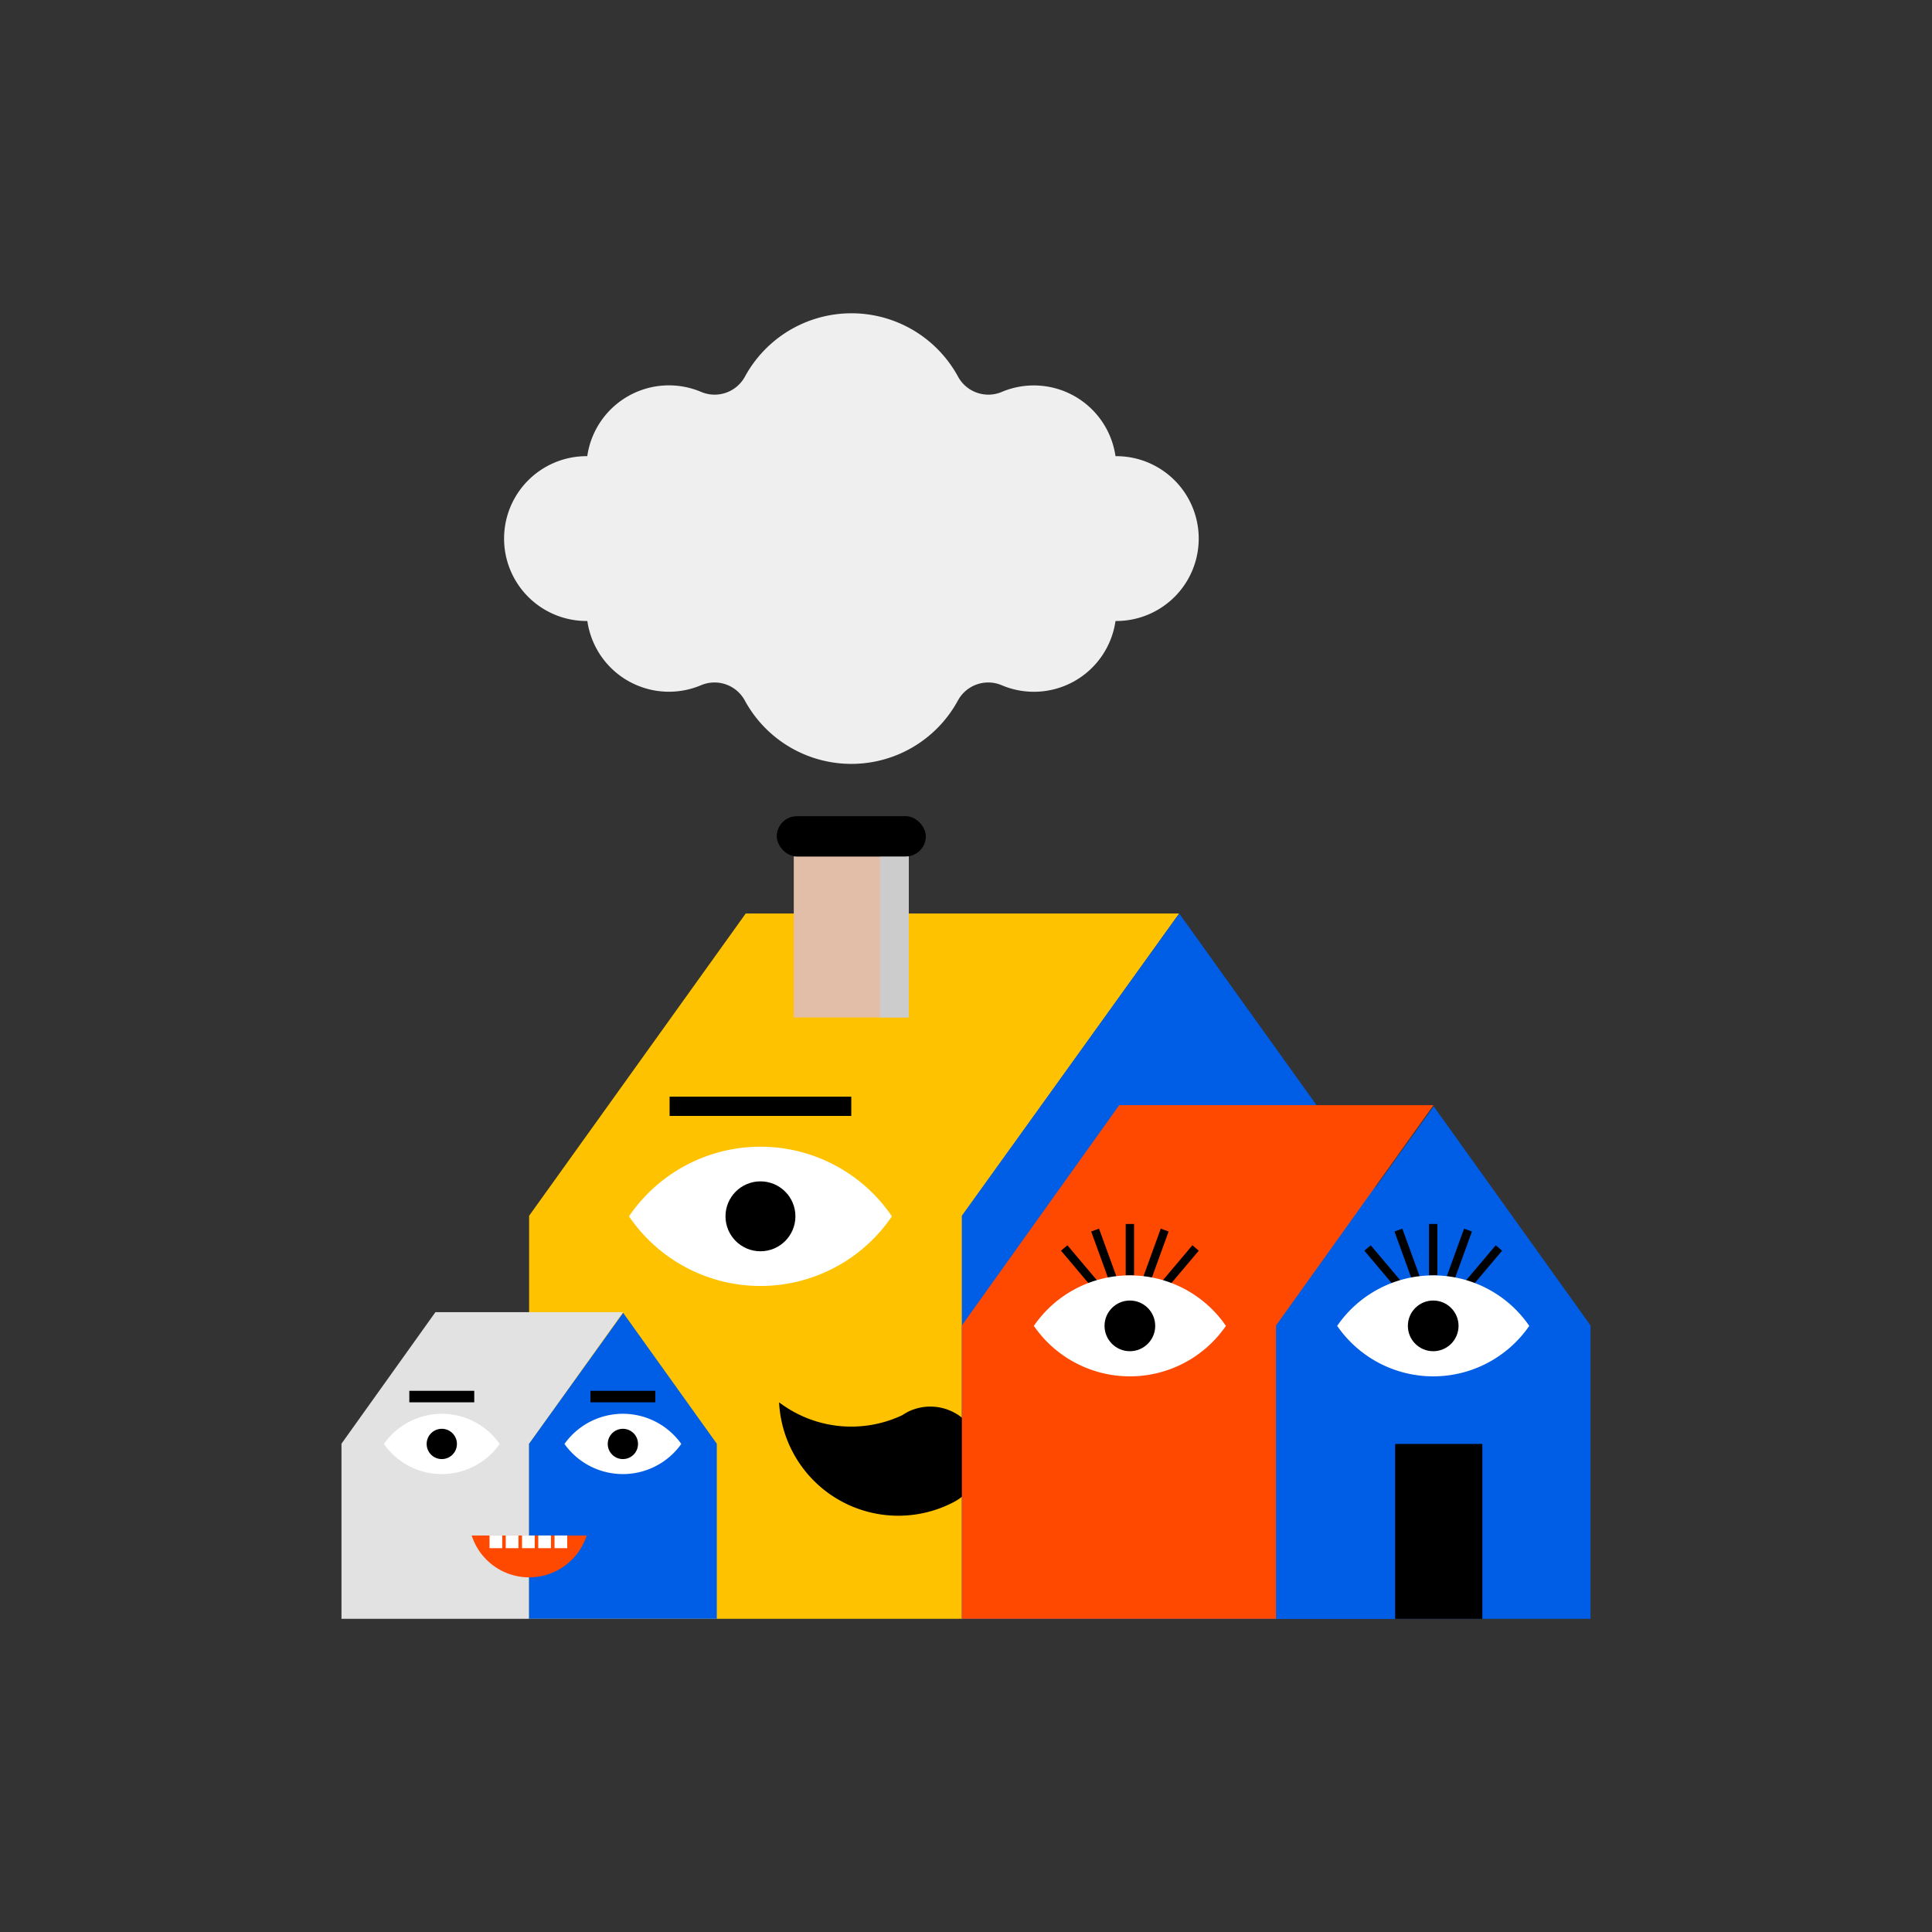 <svg xmlns="http://www.w3.org/2000/svg" viewBox="0 0 504 504"><rect x="0" y="0" width="504" height="504" fill="#333333" stroke="none"/><defs><style>.cls-1{isolation:isolate;}.cls-2{fill:#efefef;}.cls-3{fill:#ffc200;}.cls-4{fill:#005de5;}.cls-5{fill:#e2bda8;}.cls-6{fill:#ccc;mix-blend-mode:multiply;}.cls-7{fill:#e2e2e2;}.cls-8{fill:#ff4800;}.cls-9{fill:#fff;}.cls-10,.cls-11,.cls-12{stroke:#000;stroke-miterlimit:10;}.cls-10{stroke-width:3px;}.cls-11{stroke-width:5.02px;}.cls-12{stroke-width:2.18px;}</style></defs><title>material-81</title><g class="cls-1"><g id="Layer_1" data-name="Layer 1"><path class="cls-2" d="M291.16,119H291a21.52,21.52,0,0,0-29.64-16.77,9,9,0,0,1-11.45-4,31.64,31.64,0,0,0-55.57,0,9,9,0,0,1-11.45,4A21.52,21.52,0,0,0,153.2,119H153a21.5,21.5,0,0,0,0,43h.22a21.5,21.5,0,0,0,29.64,16.76,9,9,0,0,1,11.45,4,31.63,31.63,0,0,0,55.57,0,9,9,0,0,1,11.45-4A21.5,21.5,0,0,0,291,162h.21a21.5,21.5,0,1,0,0-43Z"/><polygon class="cls-3" points="307.62 238.3 194.54 238.3 138.03 317.16 138.03 422.3 251.03 422.3 251.03 317.16 307.62 238.3"/><polygon class="cls-4" points="364.12 317.16 307.62 238.3 250.91 317.16 250.91 422.3 364.12 422.3 364.12 317.16"/><rect class="cls-5" x="207.07" y="223.42" width="30" height="42"/><rect class="cls-6" x="229.57" y="223.42" width="7.5" height="42"/><rect x="202.63" y="212.92" width="38.89" height="10.5" rx="5.25"/><polygon class="cls-7" points="162.54 342.3 113.59 342.3 89.08 376.62 89.08 422.3 138.03 422.3 138.03 376.62 162.54 342.3"/><polygon class="cls-4" points="186.99 376.62 162.56 342.48 138.03 376.62 138.03 422.3 186.99 422.3 186.99 376.62"/><path class="cls-8" d="M153.05,400.56a15.76,15.76,0,0,1-30,0Z"/><rect class="cls-9" x="127.7" y="400.56" width="3.31" height="3.31"/><rect class="cls-9" x="131.94" y="400.56" width="3.31" height="3.31"/><rect class="cls-9" x="136.18" y="400.56" width="3.31" height="3.31"/><rect class="cls-9" x="140.42" y="400.56" width="3.31" height="3.31"/><rect class="cls-9" x="144.66" y="400.56" width="3.31" height="3.31"/><line class="cls-10" x1="154.02" y1="364.32" x2="170.96" y2="364.32"/><line class="cls-10" x1="106.78" y1="364.32" x2="123.72" y2="364.32"/><line class="cls-11" x1="174.68" y1="288.6" x2="222.07" y2="288.6"/><path d="M236.55,368.48a12.63,12.63,0,0,0-1.18.7,31.15,31.15,0,0,1-32.13-3.36,31.14,31.14,0,0,0,45.61,26h0a13.2,13.2,0,0,0-12.31-23.36Z"/><polygon class="cls-8" points="373.96 288.3 291.97 288.3 250.92 345.77 250.92 422.3 332.92 422.3 332.92 345.77 373.96 288.3"/><polygon class="cls-4" points="414.92 345.77 374 288.6 332.92 345.77 332.92 422.3 414.92 422.3 414.92 345.77"/><line class="cls-12" x1="294.75" y1="332.71" x2="294.75" y2="319.3"/><line class="cls-12" x1="299.25" y1="333.5" x2="303.83" y2="320.89"/><line class="cls-12" x1="303.24" y1="335.81" x2="311.89" y2="325.56"/><line class="cls-12" x1="290.26" y1="333.5" x2="285.68" y2="320.89"/><line class="cls-12" x1="286.27" y1="335.81" x2="277.62" y2="325.56"/><line class="cls-12" x1="373.88" y1="332.71" x2="373.88" y2="319.3"/><line class="cls-12" x1="378.38" y1="333.5" x2="382.96" y2="320.89"/><line class="cls-12" x1="382.37" y1="335.81" x2="391.02" y2="325.56"/><line class="cls-12" x1="369.38" y1="333.5" x2="364.8" y2="320.89"/><line class="cls-12" x1="365.39" y1="335.81" x2="356.75" y2="325.56"/><rect x="363.95" y="376.68" width="22.75" height="45.63"/><path class="cls-9" d="M198.38,299.14a41.49,41.49,0,0,0-34.29,18.16,41.44,41.44,0,0,0,68.58,0A41.5,41.5,0,0,0,198.38,299.14Z"/><circle cx="198.38" cy="317.3" r="9.12"/><path class="cls-9" d="M294.75,332.71a30.37,30.37,0,0,0-25.05,13.17,30.42,30.42,0,0,0,50.11,0A30.37,30.37,0,0,0,294.75,332.71Z"/><circle cx="294.75" cy="345.88" r="6.61"/><path class="cls-9" d="M373.88,332.71a30.36,30.36,0,0,0-25.05,13.17,30.42,30.42,0,0,0,50.11,0A30.37,30.37,0,0,0,373.88,332.71Z"/><circle cx="373.88" cy="345.88" r="6.61"/><path class="cls-9" d="M100.14,376.68a18.45,18.45,0,0,0,30.22,0Z"/><path class="cls-9" d="M147.25,376.68a18.7,18.7,0,0,0,30.48,0Z"/><path class="cls-9" d="M115.25,368.81a18.52,18.52,0,0,0-15.11,7.87l15.11,3.94,15.11-3.94A18.52,18.52,0,0,0,115.25,368.81Z"/><path class="cls-9" d="M162.49,368.81a18.72,18.72,0,0,0-15.24,7.87l15.24,3.94,15.24-3.94A18.73,18.73,0,0,0,162.49,368.81Z"/><circle cx="162.49" cy="376.68" r="3.95"/><circle cx="115.25" cy="376.68" r="3.95"/></g></g></svg>